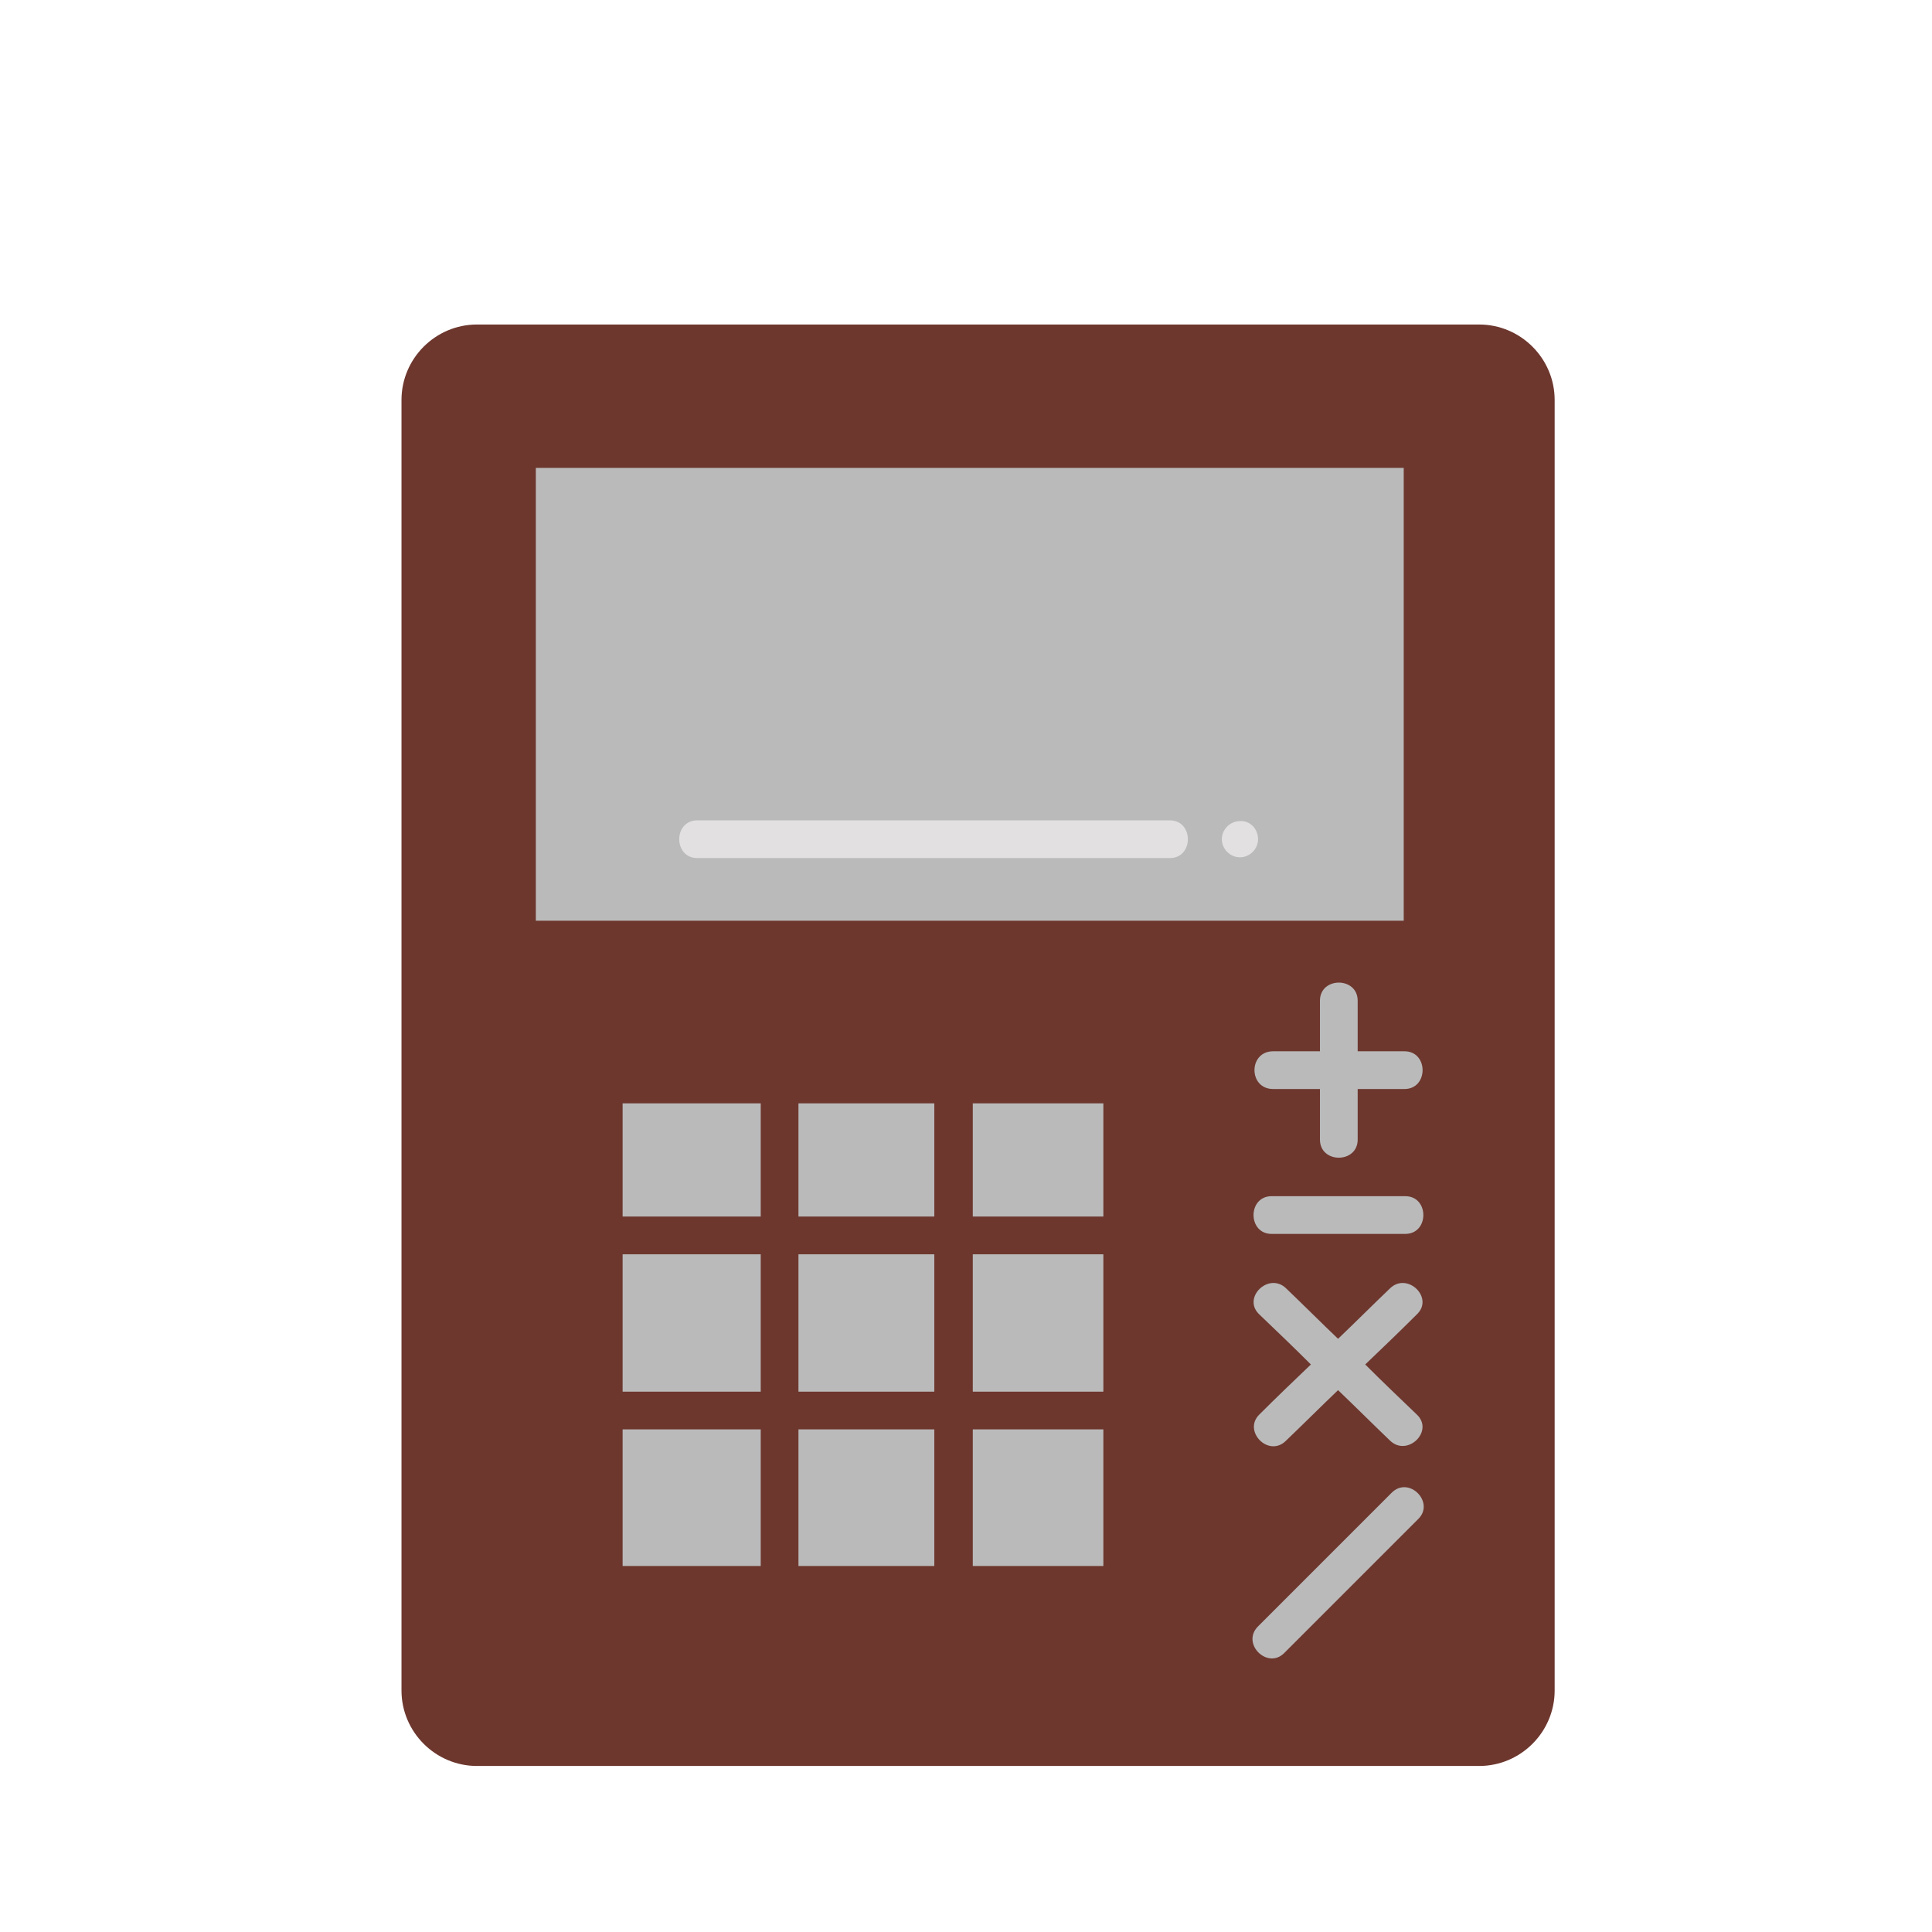 <?xml version="1.0" encoding="utf-8"?>
<!-- Generator: Adobe Illustrator 23.0.3, SVG Export Plug-In . SVG Version: 6.00 Build 0)  -->
<svg version="1.1" id="FLAT" xmlns="http://www.w3.org/2000/svg" xmlns:xlink="http://www.w3.org/1999/xlink" x="0px" y="0px"
	 viewBox="0 0 256 256" style="enable-background:new 0 0 256 256;" xml:space="preserve">
<style type="text/css">
	.st0{fill:#E2E0E0;}
	.st1{fill:#7C7C7C;}
	.st2{fill:#8FCAE2;}
	.st3{fill:#6AAEC4;}
	.st4{fill:#FFE70D;}
	.st5{fill:#6D372E;}
	.st6{fill:#BABABA;}
	.st7{fill:#CE9367;}
	.st8{fill:#A05A4A;}
	.st9{fill:#5B2C25;}
	.st10{fill:#D83030;}
	.st11{fill:#36F282;}
	.st12{fill:#E56533;}
	.st13{fill:#3D809B;}
	.st14{fill:#51A3BC;}
	.st15{fill:#FFD55F;}
	.st16{fill:#E2A554;}
	.st17{fill:#A01A1A;}
	.st18{fill:#469FCC;}
	.st19{fill:#B356DB;}
	.st20{fill:#58AA44;}
	.st21{fill:#257DA0;}
	.st22{fill:#83CFED;}
	.st23{fill:#D7EFF7;}
	.st24{fill:#224415;}
	.st25{fill:#212947;}
	.st26{fill:#FFF75C;}
	.st27{fill:#397224;}
	.st28{fill:#515151;}
	.st29{fill:#FFC476;}
	.st30{fill:#EDBE9D;}
	.st31{fill:#656666;}
	.st32{fill:#FFF297;}
	.st33{fill:#FFFFFF;}
	.st34{fill:#F4BD98;}
	.st35{fill:none;stroke:#000000;stroke-miterlimit:10;}
	.st36{fill:#F4C653;}
	.st37{fill:#CCF3FF;}
	.st38{fill:#FCE8B6;}
	.st39{fill:#81FCB3;}
	.st40{fill:#020001;}
	.st41{fill:#020202;}
	.st42{fill:#F77B54;}
	.st43{fill:#F2A55F;}
</style>
<g>
	<path class="st5" d="M206,224c0,5.5-4.5,10-10,10H63.2c-5.5,0-10-4.5-10-10V53c0-5.5,4.5-10,10-10H196c5.5,0,10,4.5,10,10V224z"/>
</g>
<g>
	<rect x="71" y="62" class="st6" width="115" height="60"/>
</g>
<g>
	<path class="st0" d="M166.7,111.2c0,1.3-1.1,2.4-2.4,2.4l0,0c-1.3,0-2.4-1.1-2.4-2.4l0,0c0-1.3,1.1-2.4,2.4-2.4l0,0
		C165.6,108.7,166.7,109.8,166.7,111.2L166.7,111.2z"/>
</g>
<g>
	<g>
		<path class="st0" d="M92.4,113.7c20.9,0,41.7,0,62.6,0c3.2,0,3.2-5,0-5c-20.9,0-41.7,0-62.6,0C89.2,108.7,89.2,113.7,92.4,113.7
			L92.4,113.7z"/>
	</g>
</g>
<g>
	<g>
		<path class="st6" d="M184.2,170.7c-2.3,2.2-4.6,4.5-6.9,6.7c-2.3-2.2-4.6-4.5-6.9-6.7c-2.3-2.2-5.9,1.3-3.5,3.5
			c2.3,2.2,4.6,4.4,6.8,6.6c-2.3,2.2-4.6,4.4-6.8,6.6c-2.3,2.2,1.2,5.8,3.5,3.5c2.3-2.2,4.6-4.5,6.9-6.7c2.3,2.2,4.6,4.5,6.9,6.7
			c2.3,2.2,5.9-1.3,3.5-3.5c-2.3-2.2-4.6-4.4-6.8-6.6c2.3-2.2,4.6-4.4,6.8-6.6C190.1,172,186.5,168.5,184.2,170.7z"/>
	</g>
	<g>
		<path class="st6" d="M168.7,144.3c2.1,0,4.1,0,6.2,0c0,2.2,0,4.4,0,6.7c0,3.2,5,3.2,5,0c0-2.2,0-4.4,0-6.7c2.1,0,4.1,0,6.2,0
			c3.2,0,3.2-5,0-5c-2.1,0-4.1,0-6.2,0c0-2.2,0-4.4,0-6.7c0-3.2-5-3.2-5,0c0,2.2,0,4.4,0,6.7c-2.1,0-4.1,0-6.2,0
			C165.4,139.3,165.4,144.3,168.7,144.3z"/>
	</g>
	<g>
		<path class="st6" d="M184.4,197.8c-5.9,5.9-11.8,11.8-17.7,17.7c-2.3,2.3,1.3,5.8,3.5,3.5c5.9-5.9,11.8-11.8,17.7-17.7
			C190.2,199.1,186.7,195.5,184.4,197.8z"/>
	</g>
	<g>
		<path class="st6" d="M168.5,163.5c5.9,0,11.8,0,17.7,0c3.2,0,3.2-5,0-5c-5.9,0-11.8,0-17.7,0C165.3,158.5,165.3,163.5,168.5,163.5
			z"/>
	</g>
</g>
<g>
	<path class="st6" d="M146.2,161.2c-5.8,0-11.6,0-17.3,0c0-5,0-10,0-15c5.8,0,11.6,0,17.3,0C146.2,151.2,146.2,156.2,146.2,161.2z
		 M105.8,184.4c0-6.1,0-12.2,0-18.2c6,0,12,0,18,0c0,6.1,0,12.2,0,18.2C117.8,184.4,111.8,184.4,105.8,184.4z M123.8,189.4
		c0,6,0,12.1,0,18.1c-6,0-12,0-18,0c0-6,0-12.1,0-18.1C111.8,189.4,117.8,189.4,123.8,189.4z M105.8,161.2c0-5,0-10,0-15
		c6,0,12,0,18,0c0,5,0,10,0,15C117.8,161.2,111.8,161.2,105.8,161.2z M82.5,146.2c6.1,0,12.2,0,18.3,0c0,5,0,10,0,15
		c-6.1,0-12.2,0-18.3,0C82.5,156.2,82.5,151.2,82.5,146.2z M82.5,166.2c6.1,0,12.2,0,18.3,0c0,6.1,0,12.2,0,18.2
		c-6.1,0-12.2,0-18.3,0C82.5,178.3,82.5,172.3,82.5,166.2z M82.5,189.4c6.1,0,12.2,0,18.3,0c0,6,0,12.1,0,18.1c-6.1,0-12.2,0-18.3,0
		C82.5,201.5,82.5,195.4,82.5,189.4z M146.2,207.5c-5.8,0-11.6,0-17.3,0c0-6,0-12.1,0-18.1c5.8,0,11.6,0,17.3,0
		C146.2,195.4,146.2,201.5,146.2,207.5z M146.2,184.4c-5.8,0-11.6,0-17.3,0c0-6.1,0-12.2,0-18.2c5.8,0,11.6,0,17.3,0
		C146.2,172.3,146.2,178.3,146.2,184.4z"/>
</g>
</svg>
